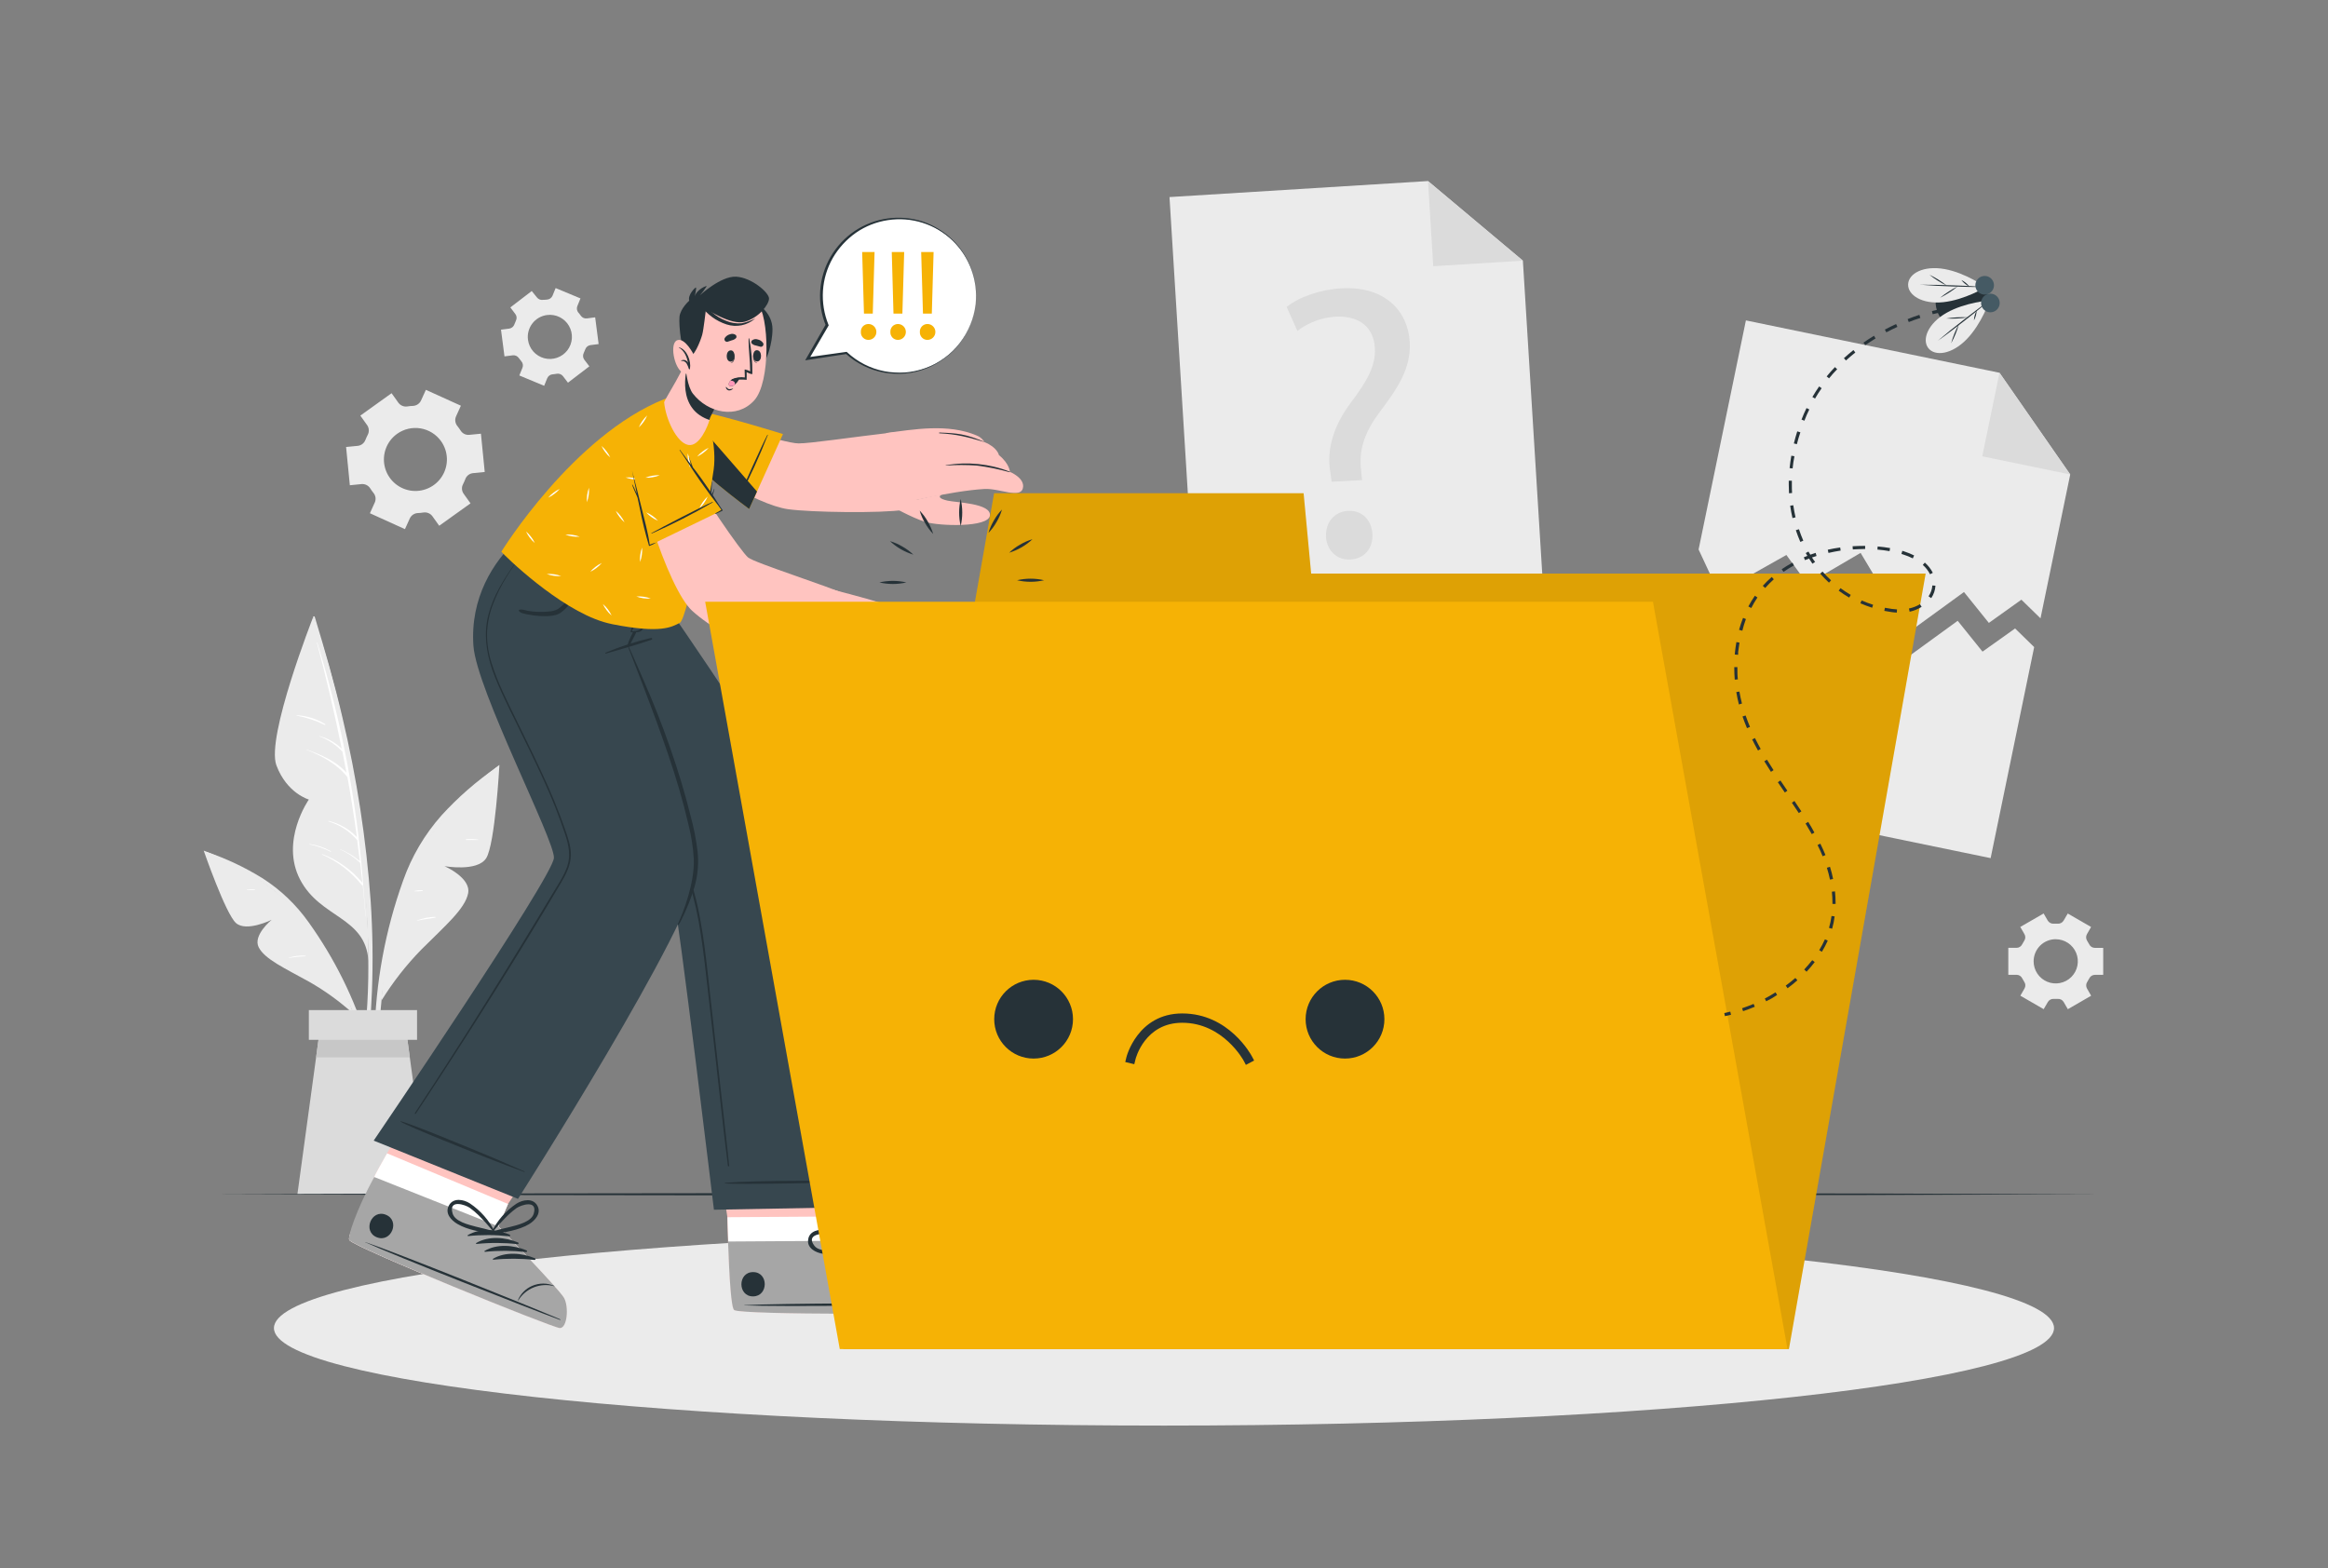 <svg width="144" height="97" viewBox="0 0 144 97" fill="none" xmlns="http://www.w3.org/2000/svg">
<rect x="0" y="0" width="144" height="97" fill="#808080" stroke="none"/>
<path d="M128.055 29.352L126.217 38.251L125.034 37.097L123.022 38.534L121.484 36.623L118.036 39.131L115.089 34.202L111.802 36.128L110.498 34.331L106.324 36.683L105.068 33.993L107.994 19.821L123.681 23.06L128.055 29.352Z" fill="#EBEBEB"/>
<path d="M123.681 23.06L128.055 29.351L122.613 28.228L123.681 23.06Z" fill="#DBDBDB"/>
<path d="M125.825 40.029L123.132 53.085L102.002 48.723L104.677 35.773L105.932 38.461L110.108 36.108L111.41 37.906L114.699 35.982L117.644 40.91L121.094 38.403L122.63 40.311L124.645 38.877L125.825 40.029Z" fill="#EBEBEB"/>
<path d="M95.583 38.499L74.051 39.831L72.34 12.191L88.33 11.2L94.199 16.125L95.583 38.499Z" fill="#EBEBEB"/>
<path d="M88.33 11.2L94.2 16.125L88.655 16.469L88.33 11.2Z" fill="#DBDBDB"/>
<path d="M82.368 29.8L82.284 29.176C82.067 27.884 82.42 26.438 83.543 24.927C84.557 23.583 85.106 22.623 85.044 21.532C84.975 20.303 84.159 19.528 82.641 19.589C81.773 19.634 80.939 19.942 80.25 20.472L79.588 18.988C80.356 18.364 81.7 17.903 82.977 17.836C85.747 17.683 87.095 19.322 87.201 21.152C87.293 22.79 86.444 24.02 85.365 25.459C84.374 26.77 84.05 27.851 84.19 29.074L84.25 29.7L82.368 29.8ZM82.026 33.2C81.976 32.309 82.543 31.649 83.386 31.603C84.228 31.556 84.843 32.148 84.893 33.041C84.939 33.883 84.422 34.563 83.532 34.613C82.681 34.661 82.067 34.043 82.019 33.2H82.026Z" fill="#DBDBDB"/>
<path d="M28.508 25.097L26.343 24.116L26.041 24.779C25.997 24.873 25.927 24.954 25.84 25.012C25.753 25.07 25.652 25.104 25.548 25.109C25.429 25.113 25.31 25.124 25.192 25.143C25.089 25.159 24.984 25.146 24.888 25.106C24.791 25.066 24.707 25.001 24.645 24.917L24.221 24.324L22.288 25.71L22.712 26.303C22.771 26.389 22.806 26.489 22.812 26.593C22.819 26.696 22.798 26.8 22.75 26.892C22.695 26.998 22.646 27.106 22.602 27.217C22.564 27.314 22.5 27.4 22.418 27.464C22.335 27.528 22.236 27.568 22.132 27.58L21.408 27.651L21.64 30.018L22.368 29.945C22.473 29.937 22.577 29.957 22.671 30.004C22.765 30.051 22.844 30.122 22.9 30.21C22.931 30.26 22.963 30.308 22.998 30.356C23.032 30.404 23.067 30.45 23.104 30.496C23.17 30.577 23.212 30.674 23.227 30.778C23.241 30.881 23.226 30.986 23.184 31.082L22.881 31.75L25.049 32.733L25.35 32.067C25.395 31.972 25.465 31.892 25.552 31.834C25.639 31.776 25.741 31.743 25.845 31.739C25.963 31.734 26.08 31.722 26.197 31.704C26.3 31.689 26.405 31.702 26.502 31.742C26.598 31.782 26.682 31.847 26.744 31.931L27.168 32.524L29.104 31.138L28.679 30.544C28.618 30.459 28.583 30.359 28.576 30.255C28.569 30.151 28.591 30.047 28.641 29.955C28.694 29.85 28.742 29.742 28.785 29.632C28.822 29.534 28.885 29.448 28.968 29.384C29.052 29.32 29.151 29.28 29.255 29.27L29.983 29.197L29.749 26.829L29.021 26.9C28.917 26.909 28.813 26.89 28.72 26.843C28.627 26.797 28.548 26.725 28.493 26.637C28.46 26.587 28.428 26.539 28.393 26.491C28.359 26.443 28.324 26.395 28.288 26.351C28.222 26.27 28.18 26.172 28.165 26.068C28.151 25.964 28.166 25.858 28.207 25.762L28.508 25.097ZM27.28 27.288C27.504 27.601 27.631 27.974 27.643 28.36C27.656 28.745 27.554 29.125 27.35 29.452C27.147 29.78 26.851 30.039 26.5 30.198C26.148 30.357 25.758 30.409 25.378 30.346C24.997 30.283 24.644 30.109 24.363 29.845C24.082 29.582 23.885 29.241 23.797 28.865C23.71 28.49 23.736 28.097 23.872 27.736C24.008 27.375 24.247 27.063 24.561 26.839C24.981 26.538 25.503 26.416 26.013 26.5C26.523 26.585 26.979 26.868 27.28 27.288Z" fill="#EBEBEB"/>
<path d="M126.41 56.509L124.966 57.342L125.221 57.784C125.259 57.847 125.278 57.92 125.276 57.994C125.273 58.068 125.25 58.139 125.208 58.2C125.163 58.269 125.121 58.34 125.083 58.415C125.051 58.482 125.001 58.537 124.939 58.576C124.877 58.615 124.805 58.635 124.731 58.634H124.225V60.303H124.735C124.809 60.302 124.881 60.322 124.943 60.361C125.005 60.4 125.055 60.455 125.087 60.522C125.125 60.596 125.167 60.667 125.211 60.737C125.254 60.797 125.277 60.869 125.28 60.943C125.282 61.017 125.263 61.09 125.225 61.153L124.97 61.595L126.413 62.428L126.671 61.985C126.708 61.922 126.762 61.87 126.827 61.837C126.892 61.803 126.964 61.787 127.037 61.793H127.283C127.356 61.788 127.429 61.803 127.494 61.837C127.558 61.871 127.612 61.922 127.65 61.985L127.907 62.43L129.349 61.597L129.094 61.153C129.057 61.09 129.04 61.017 129.042 60.944C129.045 60.87 129.068 60.799 129.109 60.739C129.153 60.669 129.195 60.596 129.234 60.523C129.265 60.457 129.315 60.401 129.378 60.363C129.44 60.324 129.512 60.304 129.585 60.305H130.096V58.636H129.581C129.508 58.637 129.436 58.617 129.374 58.578C129.311 58.539 129.262 58.483 129.23 58.417C129.192 58.344 129.149 58.271 129.105 58.202C129.064 58.141 129.041 58.07 129.038 57.997C129.036 57.924 129.054 57.851 129.09 57.788L129.345 57.344L127.903 56.511L127.646 56.949C127.609 57.011 127.555 57.063 127.49 57.097C127.425 57.13 127.352 57.146 127.279 57.141H127.156H127.034C126.96 57.145 126.887 57.13 126.822 57.096C126.757 57.062 126.703 57.011 126.665 56.949L126.41 56.509ZM127.156 58.102C127.427 58.102 127.692 58.182 127.917 58.332C128.142 58.482 128.317 58.696 128.421 58.945C128.525 59.195 128.552 59.47 128.499 59.736C128.447 60.001 128.316 60.245 128.125 60.436C127.934 60.627 127.69 60.758 127.425 60.81C127.159 60.863 126.884 60.836 126.634 60.732C126.384 60.628 126.171 60.453 126.021 60.228C125.871 60.003 125.791 59.738 125.791 59.468C125.791 59.288 125.826 59.11 125.895 58.944C125.963 58.779 126.064 58.628 126.19 58.501C126.317 58.374 126.468 58.273 126.634 58.205C126.799 58.136 126.977 58.1 127.156 58.1V58.102Z" fill="#EBEBEB"/>
<path d="M32.891 18.003L31.568 19.017L31.873 19.422C31.919 19.479 31.947 19.549 31.954 19.622C31.961 19.695 31.947 19.769 31.914 19.834C31.877 19.909 31.845 19.986 31.818 20.065C31.794 20.134 31.752 20.195 31.695 20.242C31.638 20.288 31.57 20.318 31.497 20.328L30.99 20.393L31.205 22.046L31.712 21.981C31.786 21.971 31.861 21.981 31.929 22.012C31.997 22.043 32.055 22.092 32.096 22.154C32.142 22.221 32.192 22.285 32.246 22.346C32.295 22.4 32.328 22.468 32.34 22.54C32.353 22.613 32.344 22.687 32.315 22.755L32.123 23.227L33.659 23.866L33.851 23.394C33.88 23.326 33.927 23.268 33.987 23.226C34.047 23.183 34.117 23.158 34.191 23.154L34.314 23.141L34.435 23.121C34.506 23.108 34.579 23.114 34.647 23.14C34.715 23.165 34.774 23.209 34.819 23.265L35.132 23.674L36.455 22.661L36.145 22.256C36.101 22.197 36.073 22.127 36.066 22.054C36.059 21.981 36.073 21.907 36.105 21.841C36.142 21.767 36.174 21.69 36.201 21.612C36.225 21.543 36.267 21.482 36.324 21.435C36.381 21.389 36.449 21.359 36.522 21.349L37.029 21.284L36.814 19.631L36.307 19.696C36.233 19.707 36.158 19.696 36.09 19.666C36.022 19.636 35.964 19.587 35.923 19.525C35.875 19.456 35.825 19.391 35.771 19.333C35.726 19.278 35.697 19.211 35.687 19.14C35.677 19.07 35.686 18.998 35.713 18.932L35.905 18.46L34.369 17.82L34.177 18.293C34.148 18.36 34.101 18.418 34.041 18.461C33.981 18.503 33.911 18.528 33.838 18.533L33.715 18.544L33.601 18.548C33.53 18.561 33.457 18.555 33.389 18.53C33.322 18.504 33.262 18.461 33.217 18.404L32.891 18.003ZM33.838 19.487C34.105 19.453 34.377 19.498 34.618 19.618C34.86 19.738 35.06 19.926 35.195 20.16C35.329 20.394 35.392 20.662 35.374 20.931C35.356 21.2 35.259 21.458 35.095 21.672C34.93 21.886 34.706 22.046 34.451 22.133C34.196 22.22 33.921 22.229 33.66 22.16C33.4 22.09 33.165 21.945 32.987 21.743C32.809 21.541 32.695 21.29 32.659 21.023C32.635 20.845 32.646 20.663 32.693 20.489C32.739 20.316 32.819 20.152 32.929 20.01C33.038 19.867 33.175 19.747 33.331 19.657C33.487 19.568 33.659 19.51 33.838 19.487Z" fill="#EBEBEB"/>
<path d="M23.006 61.322C23.078 59.466 23.052 57.607 22.929 55.754C22.654 51.927 22.07 48.128 21.184 44.395C20.696 42.294 20.097 40.229 19.471 38.165C19.452 38.101 19.352 38.118 19.369 38.184C21.303 45.461 22.889 52.968 22.779 60.533C22.748 62.645 22.503 64.728 22.303 66.832C22.303 66.888 22.389 66.911 22.403 66.853C22.8 65.046 22.931 63.161 23.006 61.322Z" fill="#EBEBEB"/>
<path d="M19.369 38.178C19.369 38.178 16.443 45.608 17.098 47.348C17.752 49.087 19.104 49.46 19.104 49.46C19.104 49.46 17.312 52.017 18.564 54.415C19.816 56.813 22.596 56.7 22.788 59.419C22.783 59.432 22.936 48.064 19.369 38.178Z" fill="#EBEBEB"/>
<path d="M22.464 54.738C22.469 54.726 22.469 54.712 22.464 54.7C22.08 49.627 21.128 44.614 19.626 39.753C19.626 39.739 19.598 39.743 19.601 39.753C20.181 41.929 20.693 44.114 21.137 46.308C20.744 45.935 20.263 45.667 19.74 45.528C19.74 45.528 19.724 45.54 19.74 45.544C20.29 45.745 20.785 46.074 21.183 46.504C21.268 46.936 21.352 47.366 21.431 47.798C20.776 47.066 19.87 46.703 18.962 46.358C18.96 46.358 18.958 46.36 18.957 46.362C18.956 46.364 18.955 46.366 18.955 46.368C18.955 46.37 18.956 46.373 18.957 46.374C18.958 46.376 18.96 46.378 18.962 46.379C19.909 46.763 20.849 47.258 21.491 48.074C21.713 49.307 21.909 50.544 22.078 51.785C21.605 51.29 20.999 50.943 20.333 50.785C20.312 50.785 20.3 50.81 20.321 50.816C21.006 51.017 21.617 51.414 22.08 51.956H22.092C22.149 52.392 22.204 52.829 22.257 53.268C21.891 52.958 21.478 52.709 21.034 52.53C21.022 52.53 21.015 52.544 21.034 52.548C21.487 52.744 21.902 53.019 22.261 53.36C22.261 53.36 22.27 53.36 22.276 53.36C22.324 53.776 22.372 54.193 22.414 54.61C21.755 53.813 20.899 53.201 19.932 52.836C19.927 52.836 19.924 52.837 19.921 52.84C19.918 52.843 19.916 52.847 19.916 52.851C19.916 52.855 19.918 52.859 19.921 52.862C19.924 52.865 19.927 52.866 19.932 52.866C20.887 53.288 21.726 53.934 22.378 54.75C22.385 54.759 22.395 54.766 22.405 54.769C22.416 54.772 22.428 54.772 22.439 54.769C22.503 55.408 22.56 56.048 22.606 56.689C22.606 56.699 22.622 56.699 22.622 56.689C22.572 56.045 22.519 55.395 22.464 54.738Z" fill="white"/>
<path d="M20.112 44.796C19.582 44.466 18.977 44.277 18.353 44.247C18.35 44.247 18.347 44.248 18.345 44.25C18.343 44.253 18.342 44.255 18.342 44.259C18.342 44.262 18.343 44.265 18.345 44.267C18.347 44.269 18.35 44.27 18.353 44.27C18.956 44.384 19.541 44.578 20.093 44.846C20.116 44.852 20.133 44.812 20.112 44.796Z" fill="white"/>
<path d="M20.468 52.662C20.061 52.428 19.612 52.275 19.147 52.211C19.132 52.211 19.13 52.232 19.147 52.236C19.601 52.327 20.041 52.481 20.453 52.693C20.47 52.703 20.485 52.672 20.468 52.662Z" fill="white"/>
<path d="M30.701 47.477C29.463 48.333 28.326 49.326 27.312 50.438C26.267 51.615 25.46 52.984 24.937 54.47C23.825 57.564 23.227 60.82 23.167 64.108C23.13 65.929 23.304 67.748 23.687 69.528C23.691 69.541 23.698 69.552 23.71 69.56C23.721 69.567 23.734 69.57 23.747 69.567C23.761 69.565 23.772 69.557 23.78 69.546C23.788 69.535 23.791 69.522 23.789 69.509C23.312 66.367 23.331 63.17 23.843 60.034C24.346 56.962 25.135 53.617 27.09 51.119C28.153 49.758 29.48 48.688 30.791 47.583C30.86 47.521 30.772 47.427 30.701 47.477Z" fill="#EBEBEB"/>
<path d="M23.598 61.892C24.302 60.752 25.13 59.694 26.067 58.736C27.532 57.271 28.764 56.23 28.956 55.262C29.148 54.295 27.489 53.58 27.489 53.58C27.489 53.58 29.515 53.945 30.07 53.095C30.625 52.244 30.892 47.317 30.892 47.317C30.892 47.317 27.205 49.95 25.487 53.64C23.768 57.33 23.598 61.892 23.598 61.892Z" fill="#EBEBEB"/>
<path d="M29.569 51.938C29.326 51.902 29.08 51.894 28.835 51.914C28.806 51.914 28.808 51.964 28.835 51.965C29.077 51.965 29.321 51.954 29.563 51.965C29.566 51.965 29.568 51.963 29.57 51.961C29.572 51.959 29.574 51.957 29.574 51.954C29.575 51.951 29.575 51.948 29.574 51.945C29.573 51.943 29.571 51.94 29.569 51.938Z" fill="white"/>
<path d="M26.922 56.718C26.532 56.726 26.148 56.802 25.785 56.944C25.785 56.944 25.785 56.964 25.785 56.962C26.169 56.871 26.54 56.835 26.92 56.77C26.925 56.767 26.929 56.764 26.932 56.759C26.935 56.755 26.937 56.75 26.937 56.744C26.937 56.739 26.936 56.733 26.933 56.729C26.931 56.724 26.927 56.72 26.922 56.718Z" fill="white"/>
<path d="M26.127 55.066C25.965 55.065 25.804 55.079 25.645 55.109C25.642 55.11 25.639 55.112 25.637 55.114C25.636 55.117 25.635 55.12 25.635 55.123C25.635 55.126 25.636 55.129 25.637 55.132C25.639 55.135 25.642 55.136 25.645 55.138C25.806 55.147 25.967 55.14 26.127 55.116C26.133 55.116 26.14 55.114 26.144 55.109C26.149 55.104 26.152 55.098 26.152 55.091C26.152 55.085 26.149 55.078 26.144 55.074C26.14 55.069 26.133 55.066 26.127 55.066Z" fill="white"/>
<path d="M12.791 52.703C13.991 53.109 15.14 53.651 16.218 54.317C17.336 55.028 18.305 55.949 19.073 57.029C20.687 59.276 21.924 61.772 22.732 64.418C23.183 65.884 23.462 67.397 23.562 68.927C23.56 68.937 23.554 68.945 23.546 68.952C23.539 68.958 23.529 68.962 23.519 68.962C23.509 68.962 23.499 68.958 23.491 68.952C23.483 68.945 23.477 68.937 23.475 68.927C23.137 66.274 22.384 63.691 21.244 61.272C20.125 58.901 18.714 56.378 16.556 54.807C15.381 53.953 14.06 53.392 12.743 52.801C12.674 52.778 12.722 52.68 12.791 52.703Z" fill="#EBEBEB"/>
<path d="M21.871 62.727C21.037 61.968 20.122 61.303 19.143 60.744C17.619 59.897 16.38 59.34 16.002 58.601C15.624 57.862 16.801 56.902 16.801 56.902C16.801 56.902 15.245 57.67 14.6 57.103C13.955 56.537 12.6 52.62 12.6 52.62C12.6 52.62 16.192 53.897 18.433 56.487C20.673 59.077 21.871 62.727 21.871 62.727Z" fill="#EBEBEB"/>
<path d="M18.89 59.122C18.537 59.097 18.182 59.141 17.846 59.251C17.846 59.251 17.846 59.268 17.846 59.266C18.189 59.207 18.536 59.171 18.884 59.158C18.909 59.158 18.915 59.124 18.89 59.122Z" fill="white"/>
<path d="M15.757 55.013C15.595 54.999 15.433 55.009 15.275 55.04C15.257 55.04 15.263 55.07 15.275 55.068C15.434 55.051 15.589 55.057 15.747 55.053C15.752 55.053 15.757 55.052 15.761 55.049C15.764 55.046 15.767 55.042 15.768 55.037C15.769 55.032 15.769 55.027 15.767 55.023C15.765 55.018 15.761 55.015 15.757 55.013Z" fill="white"/>
<path d="M26.505 73.879H18.396L19.552 65.41L19.848 63.238H25.053L25.349 65.41L26.505 73.879Z" fill="#DBDBDB"/>
<path d="M25.349 65.41H19.553L19.848 63.238H25.053L25.349 65.41Z" fill="#C7C7C7"/>
<path d="M25.797 62.485H19.104V64.325H25.797V62.485Z" fill="#DBDBDB"/>
<path d="M13.24 73.878L27.834 73.832L42.428 73.815L71.616 73.782L100.804 73.815L115.398 73.832L129.992 73.878L115.398 73.926L100.804 73.942L71.616 73.974L42.428 73.942L27.834 73.924L13.24 73.878Z" fill="#263238"/>
<path d="M71.999 88.188C102.405 88.188 127.053 85.487 127.053 82.156C127.053 78.824 102.405 76.123 71.999 76.123C41.594 76.123 16.945 78.824 16.945 82.156C16.945 85.487 41.594 88.188 71.999 88.188Z" fill="#EBEBEB"/>
<path d="M59.185 81.157C58.737 81.308 45.91 81.349 45.418 81.046C45.226 80.93 45.117 79.062 45.034 76.8C45.017 76.313 45.004 75.808 44.992 75.297L43.969 68.454L52.545 68.398L53.354 75.243L53.321 76.749C53.321 76.749 58.24 78.928 58.743 79.323C59.246 79.719 59.632 81.005 59.185 81.157Z" fill="#FFC4C0"/>
<path d="M59.185 81.158C58.738 81.309 45.91 81.35 45.419 81.046C45.192 80.904 45.069 78.176 45 75.298L53.344 75.244L53.312 76.749C53.312 76.749 58.231 78.929 58.734 79.324C59.237 79.72 59.632 81.006 59.185 81.158Z" fill="white"/>
<path d="M59.184 81.157C58.736 81.309 45.909 81.349 45.417 81.046C45.225 80.931 45.116 79.063 45.033 76.801L53.303 76.749C53.303 76.749 58.222 78.928 58.725 79.324C59.228 79.719 59.631 81.006 59.184 81.157Z" fill="#A6A6A6"/>
<path d="M58.998 80.645C56.848 80.599 48.17 80.62 46.04 80.739C46.023 80.739 46.023 80.75 46.04 80.752C48.172 80.842 56.85 80.752 58.998 80.679C59.044 80.677 59.044 80.645 58.998 80.645Z" fill="#263238"/>
<path d="M57.905 78.865C57.666 78.859 57.428 78.904 57.207 78.995C56.986 79.086 56.786 79.222 56.621 79.395C56.319 79.702 56.148 80.115 56.145 80.547C56.145 80.56 56.168 80.56 56.169 80.547C56.241 80.122 56.448 79.731 56.759 79.434C57.071 79.136 57.47 78.947 57.898 78.895C57.902 78.896 57.906 78.896 57.91 78.894C57.913 78.891 57.916 78.888 57.917 78.884C57.918 78.88 57.917 78.876 57.915 78.872C57.913 78.868 57.909 78.866 57.905 78.865Z" fill="#263238"/>
<path d="M54.144 76.96C53.283 76.951 52.287 77.258 51.753 77.964C51.734 77.991 51.772 78.02 51.797 78.007C52.549 77.61 53.341 77.294 54.159 77.066C54.172 77.062 54.183 77.054 54.19 77.043C54.197 77.032 54.2 77.019 54.198 77.006C54.196 76.993 54.19 76.981 54.179 76.973C54.169 76.964 54.157 76.96 54.144 76.96Z" fill="#263238"/>
<path d="M54.812 77.216C53.95 77.216 52.954 77.515 52.422 78.22C52.401 78.249 52.439 78.278 52.466 78.264C53.217 77.866 54.008 77.55 54.826 77.321C54.838 77.318 54.849 77.31 54.856 77.299C54.864 77.289 54.867 77.276 54.865 77.263C54.863 77.25 54.857 77.238 54.848 77.23C54.838 77.221 54.825 77.216 54.812 77.216Z" fill="#263238"/>
<path d="M55.476 77.473C54.615 77.473 53.619 77.77 53.085 78.477C53.066 78.504 53.105 78.532 53.129 78.519C53.881 78.122 54.673 77.807 55.491 77.578C55.504 77.575 55.515 77.567 55.522 77.556C55.529 77.545 55.532 77.532 55.53 77.519C55.528 77.506 55.522 77.494 55.512 77.485C55.502 77.477 55.489 77.472 55.476 77.473Z" fill="#263238"/>
<path d="M56.142 77.73C55.28 77.72 54.284 78.027 53.752 78.734C53.731 78.761 53.771 78.79 53.796 78.776C54.547 78.379 55.339 78.064 56.158 77.835C56.17 77.832 56.181 77.824 56.189 77.813C56.196 77.802 56.199 77.789 56.197 77.776C56.195 77.763 56.188 77.751 56.178 77.742C56.168 77.734 56.156 77.729 56.142 77.73Z" fill="#263238"/>
<path d="M46.581 78.694C45.621 78.694 45.621 80.201 46.581 80.196C47.541 80.19 47.549 78.689 46.581 78.694Z" fill="#263238"/>
<path d="M55.067 74.66C54.631 74.299 54.082 74.66 53.815 75.031C53.371 75.686 53.106 76.445 53.047 77.235C53.047 77.252 53.06 77.26 53.074 77.26C53.077 77.276 53.084 77.291 53.095 77.304C53.105 77.317 53.119 77.327 53.134 77.334C53.149 77.34 53.166 77.343 53.182 77.342C53.199 77.341 53.215 77.336 53.229 77.327C53.84 76.903 54.546 76.522 55.009 75.921C55.272 75.572 55.487 74.996 55.067 74.66ZM54.018 76.492C53.723 76.709 53.417 76.91 53.129 77.139C53.283 76.709 53.416 76.275 53.611 75.86C53.702 75.661 53.806 75.469 53.922 75.284C54.114 74.998 54.952 74.276 55.04 75.211C55.09 75.724 54.37 76.234 54.018 76.492Z" fill="#263238"/>
<path d="M50.904 77.561C51.653 77.672 52.427 77.457 53.162 77.34C53.178 77.336 53.193 77.328 53.205 77.317C53.218 77.306 53.227 77.293 53.233 77.278C53.24 77.262 53.242 77.246 53.241 77.229C53.239 77.213 53.234 77.197 53.225 77.183C53.228 77.181 53.23 77.178 53.232 77.175C53.234 77.172 53.234 77.168 53.234 77.165C53.234 77.161 53.234 77.158 53.232 77.154C53.23 77.151 53.228 77.148 53.225 77.146C52.635 76.619 51.916 76.257 51.14 76.096C50.687 76.01 50.046 76.135 49.988 76.697C49.919 77.227 50.467 77.492 50.904 77.561ZM50.382 77.073C49.806 76.336 50.906 76.273 51.236 76.35C51.451 76.403 51.661 76.471 51.866 76.553C52.286 76.727 52.697 76.923 53.097 77.139C52.732 77.175 52.373 77.24 52.01 77.29C51.576 77.348 50.705 77.478 50.382 77.073Z" fill="#263238"/>
<path d="M31.357 36.826C31.357 36.826 41.316 53.768 41.583 54.959C41.992 56.786 44.16 74.836 44.16 74.836L54.528 74.644C54.528 74.644 52.742 58.73 51.051 53.486C49.834 49.709 41.044 37.183 41.044 37.183L31.357 36.826Z" fill="#37474F"/>
<path d="M53.585 73.062C52.097 73.051 46.822 72.991 44.841 73.175C44.825 73.175 44.828 73.202 44.841 73.204C45.523 73.302 52.095 73.151 53.583 73.103C53.586 73.104 53.589 73.104 53.592 73.104C53.596 73.103 53.599 73.102 53.602 73.1C53.604 73.098 53.607 73.096 53.608 73.093C53.61 73.09 53.611 73.087 53.611 73.084C53.611 73.08 53.611 73.077 53.609 73.074C53.608 73.071 53.606 73.068 53.603 73.066C53.601 73.064 53.598 73.063 53.594 73.062C53.591 73.061 53.588 73.061 53.585 73.062Z" fill="#263238"/>
<path d="M33.057 38.382C33.71 39.405 34.401 40.407 35.066 41.423C35.73 42.439 36.398 43.454 37.056 44.468C38.37 46.516 39.65 48.577 40.897 50.652C41.505 51.614 42.026 52.629 42.452 53.684C42.841 54.739 43.133 55.828 43.325 56.937C43.529 58.048 43.663 59.171 43.788 60.295C43.916 61.489 44.05 62.684 44.189 63.879C44.462 66.325 44.735 68.771 45.009 71.217C45.042 71.517 45.075 71.817 45.105 72.118C45.105 72.162 45.03 72.17 45.025 72.118C44.719 69.689 44.466 67.251 44.189 64.822C44.051 63.61 43.913 62.398 43.776 61.187C43.648 60.06 43.525 58.931 43.35 57.812C43.19 56.707 42.946 55.616 42.621 54.548C42.262 53.442 41.782 52.38 41.188 51.38C39.988 49.308 38.717 47.273 37.446 45.236C36.175 43.199 34.87 41.145 33.529 39.132C33.364 38.885 33.197 38.637 33.025 38.393C33.011 38.38 33.046 38.362 33.057 38.382Z" fill="#263238"/>
<path d="M34.621 82.156C34.149 82.127 21.949 77.185 21.611 76.716C21.596 76.689 21.59 76.657 21.592 76.626C21.592 76.206 22.439 74.739 23.146 72.811C23.19 72.688 23.505 72.116 23.941 71.346C25.152 69.236 27.264 65.602 27.264 65.602L35.238 68.77L31.421 74.482L30.828 75.864C30.828 75.864 34.57 79.733 34.885 80.28C35.199 80.827 35.092 82.183 34.621 82.156Z" fill="#FFC4C0"/>
<path d="M34.621 82.155C34.149 82.126 21.949 77.184 21.611 76.716C21.596 76.688 21.59 76.657 21.592 76.626C21.592 76.205 22.439 74.738 23.146 72.811C23.19 72.688 23.505 72.116 23.941 71.346L31.428 74.481L30.835 75.864C30.835 75.864 34.577 79.732 34.892 80.279C35.207 80.827 35.092 82.182 34.621 82.155Z" fill="white"/>
<path d="M34.621 82.155C34.148 82.126 21.949 77.184 21.611 76.716C21.48 76.537 22.026 74.873 23.147 72.811L30.827 75.865C30.827 75.865 34.569 79.73 34.886 80.281C35.203 80.832 35.091 82.182 34.621 82.155Z" fill="#A6A6A6"/>
<path d="M34.641 81.61C32.665 80.761 24.612 77.524 22.595 76.837C22.577 76.837 22.573 76.837 22.595 76.848C24.536 77.732 32.613 80.903 34.633 81.648C34.671 81.658 34.683 81.627 34.641 81.61Z" fill="#263238"/>
<path d="M34.295 79.55C34.076 79.454 33.839 79.404 33.6 79.404C33.361 79.404 33.124 79.454 32.905 79.55C32.511 79.723 32.199 80.04 32.033 80.437C32.033 80.449 32.05 80.458 32.056 80.447C32.283 80.079 32.622 79.794 33.024 79.635C33.426 79.476 33.868 79.452 34.285 79.566C34.289 79.565 34.291 79.563 34.293 79.56C34.295 79.557 34.296 79.553 34.295 79.55Z" fill="#263238"/>
<path d="M31.524 76.375C30.731 76.043 29.69 75.954 28.932 76.409C28.903 76.427 28.932 76.467 28.957 76.465C29.802 76.379 30.654 76.384 31.499 76.479C31.512 76.48 31.525 76.477 31.536 76.469C31.546 76.462 31.554 76.451 31.557 76.438C31.56 76.425 31.558 76.412 31.552 76.4C31.546 76.388 31.536 76.38 31.524 76.375Z" fill="#263238"/>
<path d="M32.045 76.862C31.253 76.53 30.212 76.442 29.453 76.897C29.425 76.914 29.453 76.954 29.478 76.953C30.324 76.866 31.176 76.87 32.02 76.966C32.033 76.967 32.047 76.964 32.057 76.956C32.068 76.949 32.075 76.938 32.079 76.925C32.082 76.912 32.08 76.899 32.074 76.887C32.068 76.876 32.058 76.867 32.045 76.862Z" fill="#263238"/>
<path d="M32.568 77.35C31.773 77.017 30.732 76.929 29.976 77.384C29.945 77.401 29.976 77.442 29.999 77.44C30.844 77.353 31.697 77.358 32.541 77.453C32.554 77.456 32.568 77.453 32.579 77.445C32.59 77.438 32.599 77.427 32.602 77.414C32.605 77.401 32.604 77.387 32.597 77.375C32.591 77.363 32.581 77.354 32.568 77.35Z" fill="#263238"/>
<path d="M33.087 77.837C32.292 77.505 31.254 77.417 30.495 77.87C30.465 77.889 30.495 77.929 30.518 77.927C31.364 77.841 32.216 77.845 33.06 77.941C33.074 77.943 33.087 77.94 33.099 77.933C33.11 77.926 33.118 77.914 33.121 77.901C33.125 77.888 33.123 77.874 33.117 77.863C33.111 77.851 33.1 77.842 33.087 77.837Z" fill="#263238"/>
<path d="M23.863 75.144C22.966 74.787 22.409 76.183 23.31 76.54C24.21 76.897 24.769 75.501 23.863 75.144Z" fill="#263238"/>
<path d="M33.242 74.589C32.972 74.091 32.332 74.214 31.943 74.462C31.286 74.902 30.756 75.506 30.407 76.215C30.405 76.218 30.404 76.222 30.404 76.225C30.404 76.228 30.405 76.232 30.407 76.235C30.408 76.238 30.41 76.241 30.413 76.243C30.416 76.245 30.419 76.247 30.422 76.248C30.422 76.311 30.464 76.386 30.539 76.371C31.267 76.204 32.064 76.117 32.716 75.733C33.091 75.51 33.498 75.059 33.242 74.589ZM31.582 75.892C31.227 75.983 30.869 76.056 30.518 76.159C30.809 75.809 31.117 75.474 31.442 75.155C31.601 75.003 31.771 74.862 31.95 74.733C32.229 74.541 33.281 74.186 33.012 75.086C32.864 75.583 32.006 75.785 31.582 75.892Z" fill="#263238"/>
<path d="M28.295 75.716C28.948 76.1 29.745 76.19 30.471 76.359C30.546 76.376 30.596 76.301 30.59 76.236C30.593 76.236 30.597 76.234 30.6 76.232C30.603 76.23 30.605 76.227 30.607 76.224C30.608 76.221 30.609 76.217 30.608 76.213C30.608 76.21 30.607 76.206 30.605 76.203C30.256 75.493 29.726 74.887 29.069 74.446C28.685 74.197 28.042 74.072 27.769 74.567C27.497 75.063 27.913 75.491 28.295 75.716ZM27.996 75.067C27.729 74.166 28.779 74.523 29.058 74.717C29.236 74.846 29.406 74.988 29.564 75.141C29.889 75.461 30.196 75.797 30.486 76.147C30.135 76.044 29.778 75.969 29.422 75.879C28.992 75.763 28.142 75.572 27.996 75.067Z" fill="#263238"/>
<path d="M32.041 74.163L23.115 70.559C23.115 70.559 34.182 54.287 34.263 53.075C34.336 52.004 29.474 42.669 29.284 39.948C29.077 37.011 30.49 34.739 32.045 33.328L41.252 37.243C41.252 37.243 40.28 38.796 38.756 39.662C38.756 39.662 43.477 50.453 43.208 53.77C42.939 57.088 32.041 74.163 32.041 74.163Z" fill="#37474F"/>
<path d="M32.437 72.465C31.147 71.91 31.525 72.05 30.227 71.505C29.593 71.24 25.427 69.506 24.786 69.362C24.772 69.362 24.763 69.382 24.776 69.389C25.331 69.729 29.532 71.39 30.171 71.643C31.479 72.158 31.108 71.996 32.421 72.496C32.423 72.498 32.426 72.5 32.429 72.502C32.432 72.503 32.435 72.504 32.438 72.503C32.442 72.503 32.445 72.502 32.448 72.5C32.45 72.498 32.453 72.496 32.454 72.493C32.455 72.49 32.456 72.487 32.456 72.483C32.456 72.48 32.455 72.477 32.453 72.474C32.451 72.471 32.449 72.469 32.446 72.468C32.443 72.466 32.44 72.465 32.437 72.465Z" fill="#263238"/>
<path d="M40.264 39.465C39.306 39.688 38.368 39.992 37.461 40.375C37.458 40.376 37.454 40.378 37.451 40.38C37.448 40.383 37.446 40.386 37.444 40.389C37.443 40.393 37.442 40.397 37.441 40.401C37.441 40.404 37.442 40.408 37.443 40.412C37.444 40.416 37.446 40.419 37.449 40.422C37.451 40.425 37.455 40.427 37.458 40.429C37.461 40.431 37.465 40.432 37.469 40.432C37.473 40.432 37.477 40.431 37.48 40.43C38.421 40.156 39.377 39.898 40.303 39.574C40.374 39.549 40.337 39.449 40.264 39.465Z" fill="#263238"/>
<path d="M39.168 39.092C39.078 39.251 38.999 39.416 38.931 39.585C38.865 39.714 38.824 39.854 38.81 39.998C38.81 40.027 38.849 40.033 38.866 40.015C38.963 39.9 39.04 39.771 39.097 39.631C39.175 39.48 39.256 39.33 39.331 39.174C39.383 39.061 39.227 38.988 39.168 39.092Z" fill="#263238"/>
<path d="M39.284 38.22C39.341 38.078 39.397 37.938 39.456 37.796C39.516 37.654 39.591 37.508 39.648 37.358C39.648 37.335 39.694 37.358 39.685 37.376C39.627 37.518 39.591 37.667 39.547 37.813C39.502 37.959 39.453 38.105 39.405 38.251C39.314 38.522 39.213 38.791 39.088 39.054C39.239 39.061 39.39 39.035 39.529 38.977C39.672 38.886 39.782 38.751 39.842 38.593C39.923 38.435 39.998 38.274 40.08 38.117C40.182 37.947 40.268 37.767 40.336 37.581C40.336 37.558 40.382 37.581 40.372 37.598C40.247 37.992 40.083 38.372 39.883 38.733C39.796 38.873 39.729 39.021 39.572 39.075C39.401 39.123 39.223 39.135 39.047 39.111C39.024 39.111 38.998 39.111 39.005 39.077C39.084 38.787 39.177 38.501 39.284 38.22Z" fill="#263238"/>
<path d="M38.892 40.014C39.22 40.707 39.508 41.398 39.813 42.09C40.119 42.781 40.389 43.449 40.664 44.136C41.213 45.523 41.705 46.936 42.137 48.36C42.35 49.067 42.547 49.779 42.724 50.497C42.919 51.213 43.061 51.942 43.15 52.678C43.227 53.413 43.162 54.157 42.958 54.867C42.747 55.569 42.475 56.252 42.146 56.908C41.945 57.323 41.877 57.267 41.973 57.058C42.248 56.463 42.968 54.66 42.916 53.145C42.874 52.42 42.762 51.7 42.582 50.996C42.414 50.271 42.226 49.551 42.016 48.836C41.607 47.427 41.121 46.047 40.622 44.668C40.341 43.9 40.046 43.132 39.758 42.364C39.47 41.596 39.182 40.889 38.859 40.041C38.85 40.006 38.882 39.993 38.892 40.014Z" fill="#263238"/>
<path d="M32.117 37.723C32.276 37.663 32.501 37.761 32.662 37.788C32.871 37.824 33.082 37.845 33.294 37.852C33.503 37.859 33.713 37.852 33.921 37.83C34.131 37.825 34.337 37.77 34.522 37.671C34.826 37.45 35.086 37.174 35.29 36.859C35.533 36.536 35.734 36.184 35.887 35.81C35.887 35.788 35.928 35.81 35.92 35.826C35.853 36.039 35.803 36.254 35.728 36.463C35.645 36.66 35.546 36.849 35.432 37.03C35.248 37.393 34.974 37.703 34.638 37.932C34.267 38.143 33.791 38.124 33.378 38.107C33.139 38.093 32.901 38.061 32.666 38.013C32.497 37.976 32.212 37.949 32.105 37.802C32.1 37.796 32.096 37.789 32.094 37.782C32.092 37.775 32.091 37.767 32.092 37.76C32.093 37.752 32.096 37.745 32.1 37.739C32.105 37.732 32.11 37.727 32.117 37.723Z" fill="#263238"/>
<path d="M25.662 68.852C27.129 66.63 28.569 64.39 29.982 62.132C31.395 59.874 32.789 57.599 34.164 55.306C34.492 54.759 34.87 54.214 35.082 53.607C35.312 52.949 35.181 52.309 34.974 51.664C34.583 50.487 34.125 49.333 33.603 48.208C33.089 47.073 32.534 45.958 31.988 44.838C31.443 43.719 30.873 42.613 30.453 41.446C30.069 40.33 29.913 39.174 30.212 38.019C30.512 36.863 31.157 35.841 31.831 34.879C32.008 34.626 32.19 34.374 32.369 34.111C32.382 34.092 32.411 34.111 32.398 34.134C31.654 35.137 30.931 36.198 30.495 37.375C30.272 37.956 30.147 38.569 30.126 39.19C30.122 39.82 30.22 40.447 30.416 41.046C30.777 42.214 31.347 43.318 31.879 44.416C32.411 45.514 32.979 46.651 33.503 47.782C34.044 48.92 34.525 50.086 34.943 51.274C35.122 51.802 35.327 52.355 35.312 52.922C35.299 53.542 35.003 54.1 34.696 54.623C33.352 56.898 31.975 59.146 30.573 61.381C29.172 63.616 27.73 65.851 26.271 68.063L25.718 68.898C25.689 68.933 25.639 68.892 25.662 68.852Z" fill="#263238"/>
<path d="M41.762 26.894C42.593 28.718 46.792 31.231 48.758 31.502C50.171 31.694 54.468 31.763 55.941 31.538C57.669 31.273 56.348 26.617 55.328 26.738C52.525 27.065 50.144 27.43 49.396 27.43C48.482 27.43 43.538 25.844 42.943 25.619C41.483 25.076 41.291 25.859 41.762 26.894Z" fill="#FFC4C0"/>
<path d="M41.789 27.38C42.842 28.937 46.338 31.483 46.338 31.483L46.824 30.408L48.431 26.852C48.431 26.852 45.219 25.844 43.105 25.383C42.856 25.327 42.603 25.291 42.348 25.276C40.998 25.203 40.881 26.036 41.789 27.38Z" fill="#F6B205"/>
<path d="M41.789 27.38C42.842 28.937 46.338 31.483 46.338 31.483L46.824 30.408C45.52 28.893 43.506 26.598 42.348 25.279C40.998 25.203 40.881 26.036 41.789 27.38Z" fill="#263238"/>
<path d="M45.708 30.761C45.974 30.106 47.161 27.47 47.457 26.921C47.476 26.883 47.507 26.886 47.489 26.921C46.975 28.232 46.389 29.514 45.734 30.761C45.727 30.784 45.696 30.776 45.708 30.761Z" fill="#263238"/>
<path d="M54.815 26.787C56.519 26.564 58.63 26.182 60.417 26.941C60.618 27.019 60.786 27.163 60.895 27.35C61.702 27.676 61.79 28.154 61.79 28.154C62.448 28.688 62.471 29.191 62.471 29.191C62.471 29.191 63.416 29.575 63.272 30.193C63.115 30.877 61.821 30.193 60.88 30.249C58.72 30.383 55.696 31.176 55.072 31.276L54.815 26.787Z" fill="#FFC4C0"/>
<path d="M58.517 28.799C59.149 28.755 59.783 28.755 60.414 28.799C61.102 28.885 61.782 29.023 62.449 29.211C62.454 29.213 62.458 29.213 62.463 29.211C62.467 29.209 62.47 29.205 62.471 29.201C62.473 29.197 62.473 29.192 62.471 29.188C62.469 29.183 62.465 29.18 62.461 29.179C61.208 28.687 59.843 28.549 58.517 28.779C58.486 28.776 58.486 28.801 58.517 28.799Z" fill="#263238"/>
<path d="M58.116 26.804C59.17 26.858 59.828 27.027 60.888 27.345V27.334C59.721 26.846 59.243 26.8 58.11 26.758C58.074 26.773 58.075 26.804 58.116 26.804Z" fill="#263238"/>
<path d="M58.288 30.575C58.014 30.704 58.081 30.848 58.605 30.969C59.129 31.09 61.308 31.126 61.232 31.887C61.155 32.647 58.081 32.551 57.223 32.282C56.364 32.013 55.072 31.276 55.072 31.276C55.681 31.174 57.109 30.788 58.288 30.575Z" fill="#FFC4C0"/>
<path d="M44.046 29.801C44.032 30.13 44.002 30.464 43.956 30.796C43.956 30.782 43.956 30.771 43.969 30.759C44.032 30.586 44.096 30.41 44.172 30.243C44.172 30.243 44.192 30.243 44.19 30.243C44.153 30.426 44.097 30.605 44.025 30.776C43.99 30.859 43.957 30.94 43.921 31.02C43.898 31.168 43.871 31.314 43.842 31.46C43.785 31.735 43.525 32.902 43.458 33.1C43.447 33.14 43.397 33.13 43.401 33.084C43.414 32.869 43.631 31.654 43.675 31.378C43.761 30.844 43.876 30.315 44.019 29.794C44.028 29.784 44.048 29.792 44.046 29.801Z" fill="#263238"/>
<path d="M42.048 38.531C41.535 38.794 40.875 39.203 37.899 38.618C37.707 38.579 37.526 38.533 37.338 38.478C34.548 37.641 31.194 34.359 31.012 34.127C31.012 34.127 35.445 26.94 41.115 24.68C41.816 24.402 42.975 24.94 43.611 25.61C43.839 25.85 44.337 27.614 44.146 29.043C43.956 30.471 42.559 38.268 42.048 38.531Z" fill="#F6B205"/>
<path d="M41.649 28.977C41.67 29.281 41.628 29.586 41.524 29.872C41.5 29.569 41.542 29.263 41.649 28.977Z" fill="white"/>
<path d="M39.716 33.871C39.728 34.022 39.723 34.174 39.701 34.324C39.682 34.475 39.645 34.624 39.591 34.766C39.578 34.614 39.583 34.461 39.606 34.311C39.626 34.16 39.663 34.013 39.716 33.871Z" fill="white"/>
<path d="M36.43 30.172C36.452 30.476 36.409 30.782 36.305 31.069C36.281 30.764 36.324 30.458 36.43 30.172Z" fill="white"/>
<path d="M42.913 33.622C42.925 33.774 42.92 33.926 42.898 34.077C42.879 34.228 42.843 34.377 42.788 34.519C42.775 34.367 42.78 34.214 42.804 34.064C42.823 33.913 42.86 33.765 42.913 33.622Z" fill="white"/>
<path d="M38.695 29.538C38.846 29.526 38.998 29.53 39.148 29.552C39.3 29.571 39.448 29.608 39.59 29.663C39.286 29.685 38.981 29.642 38.695 29.538Z" fill="white"/>
<path d="M34.967 33.073C35.27 33.051 35.575 33.094 35.861 33.198C35.558 33.222 35.252 33.179 34.967 33.073Z" fill="white"/>
<path d="M39.359 36.899C39.663 36.877 39.968 36.92 40.254 37.024C39.95 37.048 39.645 37.005 39.359 36.899Z" fill="white"/>
<path d="M33.816 35.509C34.12 35.488 34.425 35.53 34.711 35.634C34.407 35.658 34.102 35.615 33.816 35.509Z" fill="white"/>
<path d="M41.619 25.537C41.923 25.515 42.228 25.558 42.514 25.661C42.21 25.683 41.905 25.64 41.619 25.537Z" fill="white"/>
<path d="M40.535 26.762C40.438 26.878 40.327 26.983 40.204 27.073C40.085 27.165 39.957 27.243 39.82 27.307C39.917 27.191 40.026 27.087 40.147 26.996C40.267 26.904 40.397 26.825 40.535 26.762Z" fill="white"/>
<path d="M34.622 30.243C34.524 30.359 34.413 30.463 34.29 30.552C34.172 30.646 34.044 30.725 33.906 30.787C34.005 30.671 34.116 30.568 34.238 30.477C34.356 30.384 34.485 30.305 34.622 30.243Z" fill="white"/>
<path d="M42.005 31.814C41.907 31.93 41.795 32.034 41.673 32.124C41.555 32.218 41.426 32.297 41.289 32.359C41.387 32.242 41.499 32.138 41.621 32.048C41.74 31.955 41.869 31.877 42.005 31.814Z" fill="white"/>
<path d="M37.226 34.824C37.128 34.941 37.016 35.045 36.894 35.135C36.776 35.228 36.647 35.307 36.51 35.37C36.608 35.253 36.719 35.149 36.842 35.059C36.961 34.966 37.09 34.888 37.226 34.824Z" fill="white"/>
<path d="M43.837 27.7C43.739 27.817 43.628 27.921 43.505 28.011C43.386 28.103 43.257 28.182 43.121 28.245C43.219 28.129 43.331 28.025 43.453 27.934C43.572 27.841 43.7 27.763 43.837 27.7Z" fill="white"/>
<path d="M43.737 31.189C43.62 31.091 43.516 30.979 43.426 30.857C43.332 30.739 43.254 30.61 43.191 30.473C43.308 30.57 43.413 30.681 43.502 30.803C43.594 30.923 43.673 31.052 43.737 31.189Z" fill="white"/>
<path d="M33.082 33.593C32.966 33.495 32.862 33.383 32.771 33.261C32.679 33.142 32.6 33.013 32.537 32.877C32.653 32.975 32.758 33.087 32.848 33.209C32.941 33.327 33.02 33.456 33.082 33.593Z" fill="white"/>
<path d="M42.442 36.452C42.325 36.355 42.221 36.244 42.131 36.121C42.039 36.002 41.96 35.874 41.897 35.737C42.013 35.836 42.117 35.947 42.208 36.069C42.3 36.187 42.379 36.316 42.442 36.452Z" fill="white"/>
<path d="M37.75 28.301C37.634 28.204 37.53 28.093 37.439 27.971C37.348 27.852 37.269 27.723 37.205 27.587C37.322 27.684 37.426 27.795 37.516 27.917C37.608 28.036 37.686 28.165 37.75 28.301Z" fill="white"/>
<path d="M37.834 38.08C37.718 37.982 37.614 37.871 37.523 37.748C37.431 37.629 37.353 37.501 37.289 37.364C37.406 37.461 37.51 37.572 37.6 37.694C37.693 37.814 37.771 37.943 37.834 38.08Z" fill="white"/>
<path d="M38.631 32.313C38.516 32.214 38.412 32.103 38.322 31.981C38.228 31.863 38.15 31.734 38.088 31.597C38.204 31.695 38.307 31.806 38.397 31.929C38.49 32.047 38.569 32.176 38.631 32.313Z" fill="white"/>
<path d="M42.572 27.524C41.848 27.39 41.168 25.894 41.082 24.888C41.082 24.819 41.42 24.272 41.806 23.587C42.04 23.17 42.288 22.699 42.486 22.254C42.526 22.164 42.762 22.469 42.762 22.469L43.277 22.853L44.976 24.157C44.571 24.642 44.227 25.175 43.952 25.744C43.925 25.806 43.905 25.871 43.891 25.936C43.89 25.947 43.89 25.958 43.891 25.969C43.785 26.349 43.269 27.653 42.572 27.524Z" fill="#FFC4C0"/>
<path d="M43.891 25.945C43.891 25.956 43.891 25.967 43.891 25.978C43.79 25.948 43.692 25.911 43.597 25.865C41.737 24.993 42.557 22.501 42.557 22.501L43.286 22.862L44.986 24.166C44.581 24.651 44.237 25.184 43.962 25.753C43.932 25.815 43.908 25.879 43.891 25.945Z" fill="#263238"/>
<path d="M46.928 18.852C46.928 18.852 47.778 19.391 47.782 20.351C47.786 21.311 47.398 22.25 47.318 22.285C47.237 22.319 46.928 18.852 46.928 18.852Z" fill="#263238"/>
<path d="M42.708 19.351C42.197 20.359 42.224 23.536 42.862 24.354C43.787 25.541 45.569 25.95 46.646 24.777C47.688 23.64 47.581 19.501 46.838 18.729C45.757 17.588 43.465 17.859 42.708 19.351Z" fill="#FFC4C0"/>
<path d="M45.42 21.895C45.42 21.895 45.403 21.906 45.405 21.914C45.416 22.131 45.393 22.38 45.199 22.457C45.199 22.457 45.199 22.471 45.199 22.469C45.439 22.43 45.466 22.098 45.42 21.895Z" fill="#263238"/>
<path d="M45.222 21.674C44.873 21.655 44.861 22.354 45.186 22.371C45.511 22.389 45.514 21.69 45.222 21.674Z" fill="#263238"/>
<path d="M46.603 21.887C46.603 21.887 46.62 21.887 46.62 21.906C46.609 22.123 46.634 22.372 46.83 22.447C46.83 22.447 46.83 22.461 46.83 22.459C46.588 22.422 46.559 22.09 46.603 21.887Z" fill="#263238"/>
<path d="M46.801 21.665C47.149 21.643 47.166 22.342 46.844 22.361C46.521 22.381 46.51 21.682 46.801 21.665Z" fill="#263238"/>
<path d="M45.003 21.142C45.095 21.116 45.185 21.085 45.274 21.05C45.374 21.031 45.466 20.98 45.535 20.904C45.551 20.876 45.558 20.843 45.554 20.811C45.551 20.779 45.536 20.748 45.514 20.725C45.462 20.686 45.4 20.661 45.335 20.653C45.27 20.645 45.205 20.655 45.145 20.681C45.015 20.716 44.903 20.797 44.83 20.91C44.815 20.936 44.809 20.967 44.811 20.997C44.813 21.027 44.824 21.057 44.842 21.081C44.86 21.105 44.885 21.124 44.913 21.135C44.942 21.146 44.973 21.148 45.003 21.142Z" fill="#263238"/>
<path d="M47.04 21.451C46.946 21.431 46.854 21.405 46.763 21.375C46.662 21.361 46.568 21.315 46.496 21.242C46.478 21.215 46.469 21.183 46.471 21.151C46.473 21.119 46.486 21.088 46.508 21.064C46.557 21.021 46.617 20.993 46.682 20.982C46.746 20.971 46.812 20.977 46.873 21C47.004 21.027 47.12 21.103 47.199 21.212C47.215 21.237 47.224 21.267 47.224 21.298C47.224 21.328 47.215 21.358 47.198 21.383C47.181 21.409 47.157 21.429 47.129 21.441C47.101 21.453 47.07 21.457 47.04 21.451Z" fill="#263238"/>
<path d="M44.928 23.947C44.98 23.999 45.03 24.068 45.109 24.076C45.189 24.076 45.269 24.059 45.343 24.026C45.343 24.026 45.356 24.026 45.343 24.037C45.312 24.08 45.269 24.112 45.22 24.132C45.172 24.152 45.118 24.159 45.066 24.151C45.023 24.139 44.983 24.114 44.953 24.08C44.923 24.046 44.904 24.004 44.898 23.959C44.896 23.955 44.896 23.95 44.898 23.946C44.9 23.942 44.903 23.939 44.907 23.938C44.911 23.936 44.916 23.936 44.92 23.938C44.924 23.94 44.927 23.943 44.928 23.947Z" fill="#263238"/>
<path d="M46.184 23.022C46.184 23.022 46.194 23.345 46.184 23.496C45.889 23.465 45.591 23.475 45.299 23.527C45.23 23.542 45.238 23.487 45.316 23.45C45.552 23.343 45.814 23.308 46.069 23.35C46.084 23.31 46.044 22.851 46.069 22.853C46.185 22.876 46.298 22.915 46.403 22.968C46.403 22.292 46.296 21.624 46.305 20.948C46.305 20.925 46.342 20.922 46.346 20.948C46.482 21.663 46.546 22.39 46.538 23.118C46.539 23.201 46.242 23.053 46.184 23.022Z" fill="#263238"/>
<path d="M45.751 23.381C45.675 23.582 45.532 23.752 45.348 23.863C45.058 23.98 44.964 23.717 45.256 23.479C45.409 23.401 45.58 23.367 45.751 23.381Z" fill="#263238"/>
<path d="M45.45 23.803C45.42 23.828 45.386 23.848 45.349 23.863C45.082 23.97 44.976 23.757 45.191 23.542C45.337 23.553 45.504 23.607 45.45 23.803Z" fill="#FF99BA"/>
<path d="M42.562 22.067C42.913 22.175 43.316 21.119 43.432 20.723C43.531 20.366 43.647 19.232 43.664 19.153C43.681 19.074 45.2 20.157 46.079 19.9C46.959 19.642 47.556 18.846 47.569 18.475C47.583 18.105 46.483 17.164 45.532 17.116C44.582 17.068 43.293 18.268 43.293 18.268C43.449 18.091 43.59 17.902 43.716 17.703C43.7 17.661 43.086 17.907 42.973 18.345C42.973 18.345 43.096 17.793 43.05 17.784C43.003 17.774 42.525 18.245 42.633 18.602C42.633 18.602 42.08 19.08 42.03 19.604C41.98 20.128 42.149 21.941 42.562 22.067Z" fill="#263238"/>
<path d="M46.71 19.7C46.448 19.841 46.167 19.942 45.875 19.999C45.547 20.028 45.217 19.976 44.915 19.846C44.61 19.728 44.327 19.561 44.078 19.35C43.857 19.17 43.659 18.949 43.423 18.788C43.363 18.745 43.296 18.832 43.333 18.886C43.727 19.442 44.289 19.857 44.938 20.068C45.239 20.166 45.56 20.185 45.87 20.122C46.181 20.058 46.469 19.916 46.708 19.707C46.708 19.707 46.714 19.7 46.71 19.7Z" fill="#263238"/>
<path d="M42.93 21.973C42.93 21.973 42.385 20.867 41.893 21.046C41.402 21.224 41.701 22.755 42.206 23.035C42.268 23.075 42.337 23.102 42.41 23.115C42.483 23.127 42.557 23.125 42.629 23.108C42.7 23.091 42.768 23.06 42.827 23.017C42.887 22.973 42.937 22.918 42.974 22.855L42.93 21.973Z" fill="#FFC4C0"/>
<path d="M41.989 21.481C41.989 21.481 41.978 21.481 41.989 21.497C42.339 21.704 42.481 22.073 42.566 22.457C42.55 22.416 42.525 22.379 42.494 22.349C42.462 22.319 42.424 22.296 42.383 22.282C42.342 22.267 42.298 22.262 42.255 22.267C42.211 22.271 42.169 22.285 42.132 22.307C42.12 22.307 42.132 22.328 42.132 22.328C42.2 22.317 42.271 22.328 42.333 22.359C42.395 22.39 42.446 22.44 42.479 22.501C42.534 22.604 42.578 22.712 42.61 22.823C42.621 22.86 42.684 22.85 42.679 22.81C42.761 22.332 42.492 21.608 41.989 21.481Z" fill="#263238"/>
<path d="M39.329 26.912C38.945 29.087 41.303 36.416 42.814 37.785C45.062 39.82 49.219 41.158 50.726 41.594C51.383 41.786 53.199 37.165 52.535 36.859C51.112 36.212 46.692 34.83 46.272 34.484C45.851 34.139 43.317 30.477 42.188 28.369C40.677 25.532 39.519 25.812 39.329 26.912Z" fill="#FFC4C0"/>
<path d="M51.415 36.452C51.415 36.452 53.377 36.953 54.642 37.339C55.349 37.556 56.528 38.034 56.975 38.43C57.643 39.023 60.059 41.926 59.367 42.527C58.742 43.072 56.983 40.313 56.983 40.313C56.983 40.313 59.003 42.94 58.135 43.456C57.267 43.973 55.679 40.592 55.679 40.592C55.679 40.592 57.693 43.337 56.708 43.727C55.963 44.021 54.366 41.039 54.366 41.039C54.366 41.039 56.082 43.41 55.326 43.746C54.492 44.119 52.847 41.458 52.847 41.458C50.789 41.989 49.583 41.4 48.79 40.882C48.604 40.755 51.415 36.452 51.415 36.452Z" fill="#FFC4C0"/>
<path d="M56.343 39.359C56.593 39.658 56.846 39.962 57.067 40.282C57.288 40.603 57.497 40.933 57.687 41.273C57.945 41.712 58.151 42.18 58.302 42.667C57.971 41.822 57.198 40.66 56.977 40.34C56.756 40.019 56.55 39.687 56.332 39.366C56.326 39.359 56.337 39.351 56.343 39.359Z" fill="#263238"/>
<path d="M55.17 40.136C55.596 40.474 56.489 41.73 56.832 42.573C56.848 42.607 56.832 42.605 56.807 42.573C56.538 42.156 55.448 40.543 55.16 40.142C55.154 40.136 55.164 40.13 55.17 40.136Z" fill="#263238"/>
<path d="M54.043 40.628C54.572 41.184 54.991 41.836 55.275 42.548C55.289 42.583 55.262 42.577 55.241 42.548C54.843 41.901 54.536 41.396 54.021 40.645C54.014 40.628 54.031 40.611 54.043 40.628Z" fill="#263238"/>
<path d="M41.473 27.071C39.72 24.592 38.671 25.51 39.023 28.202C39.353 30.719 40.234 33.718 40.234 33.718L44.65 31.576C44.65 31.576 42.588 28.659 41.473 27.071Z" fill="#F6B205"/>
<path d="M42.538 28.046C42.596 28.186 42.638 28.332 42.663 28.482C42.69 28.632 42.699 28.785 42.691 28.937C42.634 28.796 42.593 28.649 42.569 28.499C42.54 28.35 42.53 28.198 42.538 28.046Z" fill="white"/>
<path d="M39.92 29.553C40.202 29.439 40.505 29.386 40.809 29.399C40.669 29.457 40.523 29.498 40.373 29.522C40.224 29.551 40.072 29.561 39.92 29.553Z" fill="white"/>
<path d="M40.034 25.698C39.915 25.979 39.738 26.231 39.514 26.437C39.633 26.157 39.81 25.905 40.034 25.698Z" fill="white"/>
<path d="M43.776 30.711C43.718 30.851 43.644 30.985 43.555 31.108C43.469 31.234 43.369 31.348 43.256 31.45C43.375 31.169 43.552 30.918 43.776 30.711Z" fill="white"/>
<path d="M40.704 32.215C40.563 32.157 40.43 32.083 40.307 31.994C40.181 31.908 40.067 31.807 39.965 31.694C40.245 31.813 40.497 31.991 40.704 32.215Z" fill="white"/>
<path d="M42.049 27.817C42.285 28.142 42.529 28.459 42.77 28.777C42.709 28.616 42.655 28.453 42.609 28.288H42.621C42.669 28.415 42.724 28.539 42.77 28.672L42.84 28.864C42.846 28.877 42.851 28.89 42.855 28.904C43.047 29.152 43.239 29.399 43.416 29.653C43.633 29.956 43.842 30.264 44.053 30.571C44.264 30.878 44.477 31.26 44.706 31.569C44.727 31.596 44.322 31.761 44.278 31.782C44.234 31.803 44.211 31.767 44.253 31.753C44.295 31.74 44.618 31.542 44.621 31.538C44.41 31.227 44.166 30.941 43.946 30.64C43.725 30.338 43.506 30.037 43.293 29.732C42.861 29.11 42.465 28.464 42.035 27.84L42.049 27.817Z" fill="#263238"/>
<path d="M39.126 29.984C39.194 30.114 39.267 30.243 39.318 30.378L39.391 30.544C39.29 30.066 39.199 29.584 39.094 29.106C39.297 29.874 39.503 30.66 39.691 31.439C39.869 32.184 40.086 32.937 40.19 33.697C40.324 33.638 40.463 33.592 40.605 33.557C40.462 33.649 40.309 33.723 40.148 33.778C39.916 33.005 39.724 32.22 39.572 31.428C39.524 31.213 39.48 30.998 39.434 30.783C39.384 30.652 39.324 30.527 39.265 30.399C39.205 30.27 39.151 30.126 39.098 29.99C39.109 29.982 39.123 29.974 39.126 29.984Z" fill="#263238"/>
<path d="M40.299 32.977C40.913 32.631 43.48 31.302 44.054 31.057C44.094 31.04 44.116 31.057 44.075 31.084C42.857 31.792 41.6 32.433 40.312 33.004C40.297 33.008 40.281 32.986 40.299 32.977Z" fill="#263238"/>
<path d="M110.655 83.454H52.156L60.614 35.482H119.112L110.655 83.454Z" fill="#F6B205"/>
<path d="M80.635 30.514H61.491L60.613 35.483H81.102L80.635 30.514Z" fill="#F6B205"/>
<g opacity="0.1">
<path d="M110.655 83.454H52.156L60.614 35.482H119.112L110.655 83.454Z" fill="black"/>
<path d="M80.635 30.514H61.491L60.613 35.483H81.102L80.635 30.514Z" fill="black"/>
</g>
<path d="M59.424 32.541C59.296 31.992 59.296 31.421 59.424 30.871C59.552 31.421 59.552 31.992 59.424 32.541Z" fill="#263238"/>
<path d="M57.724 33.033C57.528 32.83 57.36 32.603 57.223 32.357C57.079 32.116 56.966 31.858 56.887 31.589C57.083 31.79 57.251 32.017 57.388 32.263C57.531 32.505 57.644 32.763 57.724 33.033Z" fill="#263238"/>
<path d="M56.495 34.31C55.955 34.146 55.46 33.86 55.049 33.475C55.318 33.553 55.576 33.665 55.817 33.809C56.063 33.947 56.291 34.115 56.495 34.31Z" fill="#263238"/>
<path d="M56.065 36.03C55.516 36.158 54.944 36.158 54.395 36.03C54.944 35.902 55.516 35.902 56.065 36.03Z" fill="#263238"/>
<path d="M56.563 37.73C56.359 37.925 56.132 38.093 55.887 38.232C55.646 38.375 55.388 38.487 55.119 38.566C55.322 38.37 55.549 38.202 55.795 38.065C56.035 37.92 56.294 37.808 56.563 37.73Z" fill="#263238"/>
<path d="M57.839 38.958C57.676 39.498 57.39 39.994 57.004 40.406C57.082 40.136 57.195 39.878 57.34 39.638C57.477 39.391 57.645 39.163 57.839 38.958Z" fill="#263238"/>
<path d="M59.559 39.382C59.626 39.655 59.659 39.936 59.655 40.217C59.66 40.498 59.627 40.779 59.559 41.052C59.491 40.779 59.458 40.498 59.463 40.217C59.46 39.936 59.492 39.655 59.559 39.382Z" fill="#263238"/>
<path d="M61.26 38.9C61.455 39.103 61.624 39.33 61.761 39.576C61.905 39.817 62.017 40.075 62.095 40.344C61.709 39.932 61.423 39.437 61.26 38.897V38.9Z" fill="#263238"/>
<path d="M62.486 37.614C62.756 37.692 63.014 37.804 63.254 37.948C63.5 38.086 63.727 38.254 63.93 38.45C63.661 38.372 63.403 38.26 63.162 38.115C62.916 37.978 62.689 37.81 62.486 37.614Z" fill="#263238"/>
<path d="M62.912 35.894C63.462 35.766 64.034 35.766 64.584 35.894C64.034 36.022 63.462 36.022 62.912 35.894Z" fill="#263238"/>
<path d="M62.42 34.193C62.623 33.998 62.85 33.831 63.096 33.693C63.336 33.548 63.594 33.435 63.864 33.357C63.452 33.743 62.956 34.029 62.416 34.193H62.42Z" fill="#263238"/>
<path d="M61.143 32.965C61.222 32.696 61.334 32.438 61.477 32.197C61.614 31.951 61.782 31.724 61.978 31.521C61.9 31.791 61.788 32.049 61.644 32.289C61.507 32.535 61.338 32.763 61.143 32.965Z" fill="#263238"/>
<path d="M110.568 83.453H51.944L43.619 37.224H102.244L110.568 83.453Z" fill="#F6B205"/>
<path d="M63.934 65.484C65.28 65.484 66.371 64.393 66.371 63.048C66.371 61.702 65.28 60.611 63.934 60.611C62.589 60.611 61.498 61.702 61.498 63.048C61.498 64.393 62.589 65.484 63.934 65.484Z" fill="#263238"/>
<path d="M83.196 65.484C84.542 65.484 85.633 64.393 85.633 63.048C85.633 61.702 84.542 60.611 83.196 60.611C81.851 60.611 80.76 61.702 80.76 63.048C80.76 64.393 81.851 65.484 83.196 65.484Z" fill="#263238"/>
<path d="M77.065 65.875L76.93 65.619C76.919 65.596 75.659 63.269 73.127 63.269C70.823 63.269 70.247 65.46 70.231 65.554L70.162 65.833L69.603 65.698L69.671 65.418C69.671 65.391 70.358 62.693 73.127 62.693C76.007 62.693 77.383 65.243 77.441 65.353L77.575 65.606L77.065 65.875Z" fill="#263238"/>
<path d="M106.697 62.861L106.656 62.669C106.781 62.642 106.904 62.614 107.027 62.581L107.075 62.773C106.944 62.806 106.823 62.834 106.697 62.861Z" fill="#263238"/>
<path d="M107.819 62.553L107.757 62.372C107.997 62.29 108.237 62.2 108.47 62.102L108.545 62.278C108.308 62.378 108.065 62.47 107.819 62.553ZM109.249 61.94L109.163 61.771C109.387 61.654 109.612 61.528 109.825 61.387L109.925 61.55C109.706 61.702 109.478 61.831 109.249 61.94ZM110.57 61.128L110.457 60.973C110.664 60.821 110.864 60.661 111.052 60.498L111.179 60.642C110.977 60.817 110.785 60.98 110.568 61.136L110.57 61.128ZM111.741 60.107L111.601 59.974C111.778 59.782 111.945 59.59 112.098 59.398L112.25 59.515C112.091 59.727 111.92 59.924 111.745 60.114L111.741 60.107ZM112.692 58.878L112.529 58.776C112.661 58.562 112.779 58.338 112.882 58.108L113.058 58.187C112.95 58.427 112.827 58.66 112.69 58.886L112.692 58.878ZM113.327 57.453L113.135 57.4C113.205 57.159 113.257 56.913 113.291 56.664L113.483 56.689C113.451 56.95 113.398 57.208 113.325 57.461L113.327 57.453ZM113.54 55.917H113.348V55.861C113.348 55.629 113.335 55.393 113.312 55.161L113.504 55.142C113.529 55.381 113.542 55.621 113.542 55.861L113.54 55.917ZM113.195 54.414C113.143 54.166 113.079 53.922 113.003 53.68L113.195 53.623C113.273 53.872 113.341 54.126 113.387 54.373L113.195 54.414ZM112.74 52.968C112.648 52.742 112.548 52.509 112.425 52.275L112.598 52.189C112.715 52.427 112.822 52.665 112.916 52.895L112.74 52.968ZM112.068 51.599C111.949 51.39 111.818 51.169 111.684 50.943L111.847 50.841C111.987 51.069 112.12 51.292 112.231 51.505L112.068 51.599ZM111.265 50.295C111.125 50.084 110.983 49.871 110.837 49.658L110.996 49.55C111.142 49.764 111.284 49.977 111.425 50.192L111.265 50.295ZM110.401 49.024C110.257 48.813 110.111 48.6 109.969 48.389L110.129 48.281C110.271 48.493 110.415 48.706 110.559 48.915L110.401 49.024ZM109.543 47.746C109.403 47.531 109.266 47.312 109.132 47.093L109.295 46.993C109.43 47.212 109.566 47.427 109.704 47.642L109.543 47.746ZM108.742 46.427C108.612 46.194 108.491 45.964 108.381 45.743L108.554 45.657C108.662 45.876 108.783 46.102 108.909 46.333L108.742 46.427ZM108.061 45.044C107.959 44.804 107.869 44.56 107.784 44.322L107.976 44.261C108.057 44.493 108.147 44.733 108.247 44.969L108.061 45.044ZM107.561 43.579C107.498 43.33 107.442 43.074 107.4 42.811L107.592 42.781C107.634 43.026 107.686 43.276 107.75 43.522L107.561 43.579ZM107.304 42.043C107.285 41.807 107.275 41.569 107.275 41.331V41.268H107.467V41.329C107.467 41.561 107.467 41.796 107.496 42.026L107.304 42.043ZM107.496 40.507L107.304 40.488C107.304 40.436 107.314 40.383 107.32 40.327C107.343 40.121 107.371 39.916 107.406 39.72L107.598 39.753C107.565 39.945 107.537 40.146 107.513 40.348C107.521 40.407 107.521 40.459 107.506 40.513L107.496 40.507ZM107.763 39.014L107.571 38.962C107.642 38.708 107.725 38.461 107.817 38.224L107.995 38.294C107.908 38.531 107.834 38.773 107.773 39.019L107.763 39.014ZM117.33 37.894C117.223 37.894 117.112 37.879 117.002 37.864C116.852 37.842 116.703 37.817 116.555 37.789L116.593 37.597C116.735 37.623 116.883 37.648 117.029 37.669C117.133 37.683 117.238 37.693 117.34 37.698L117.33 37.894ZM118.12 37.835L118.079 37.643C118.32 37.593 118.551 37.503 118.763 37.378L118.863 37.541C118.636 37.681 118.389 37.782 118.129 37.84L118.12 37.835ZM108.316 37.606L108.145 37.516C108.267 37.287 108.403 37.065 108.55 36.852L108.708 36.961C108.567 37.17 108.44 37.388 108.326 37.612L108.316 37.606ZM115.804 37.595C115.556 37.516 115.313 37.424 115.074 37.32L115.153 37.144C115.384 37.246 115.621 37.335 115.862 37.41L115.804 37.595ZM119.452 36.996L119.293 36.888C119.429 36.69 119.51 36.458 119.527 36.218L119.719 36.231C119.703 36.507 119.612 36.773 119.458 37.001L119.452 36.996ZM114.383 36.967C114.159 36.836 113.941 36.693 113.732 36.539L113.846 36.385C114.049 36.535 114.26 36.673 114.479 36.8L114.383 36.967ZM109.18 36.368L109.038 36.239C109.212 36.046 109.397 35.863 109.593 35.692L109.72 35.836C109.531 36.005 109.353 36.184 109.186 36.373L109.18 36.368ZM113.133 36.043C112.942 35.867 112.761 35.681 112.59 35.485L112.734 35.358C112.9 35.548 113.076 35.73 113.262 35.901L113.133 36.043ZM119.383 35.523C119.273 35.304 119.121 35.108 118.936 34.947L119.062 34.803C119.266 34.979 119.434 35.194 119.556 35.435L119.383 35.523ZM110.317 35.371L110.207 35.214C110.422 35.067 110.644 34.932 110.873 34.809L110.964 34.978C110.743 35.1 110.529 35.233 110.322 35.377L110.317 35.371ZM112.11 34.872C112.037 34.768 111.966 34.663 111.899 34.553L111.649 34.651L111.576 34.475L111.797 34.386C111.762 34.329 111.728 34.271 111.695 34.214L111.862 34.12C111.901 34.187 111.939 34.254 111.979 34.312C112.087 34.273 112.196 34.237 112.308 34.202L112.363 34.394C112.269 34.423 112.171 34.453 112.083 34.486C112.143 34.58 112.204 34.678 112.275 34.761L112.11 34.872ZM118.317 34.542C118.132 34.449 117.939 34.371 117.741 34.308L117.615 34.267L117.67 34.075L117.801 34.117C118.007 34.183 118.207 34.265 118.4 34.361L118.317 34.542ZM113.099 34.198L113.058 34.006C113.306 33.95 113.563 33.904 113.826 33.868L113.855 34.06C113.602 34.1 113.35 34.148 113.105 34.204L113.099 34.198ZM116.881 34.094C116.641 34.052 116.388 34.02 116.129 33.997L116.144 33.805C116.411 33.828 116.67 33.86 116.912 33.904L116.881 34.094ZM114.606 33.983L114.593 33.791C114.821 33.778 115.049 33.77 115.276 33.77H115.37V33.962H115.278C115.061 33.968 114.834 33.974 114.612 33.989L114.606 33.983ZM111.361 33.524C111.257 33.29 111.169 33.046 111.083 32.798L111.275 32.739C111.355 32.981 111.446 33.219 111.545 33.447L111.361 33.524ZM110.875 32.05C110.818 31.802 110.77 31.545 110.733 31.282L110.925 31.255C110.962 31.508 111.008 31.76 111.064 32.004L110.875 32.05ZM110.66 30.514C110.651 30.341 110.645 30.164 110.645 29.988C110.645 29.905 110.645 29.821 110.645 29.738H110.837C110.837 29.821 110.837 29.901 110.837 29.984C110.837 30.157 110.837 30.331 110.85 30.498L110.66 30.514ZM110.889 28.978L110.697 28.959C110.724 28.705 110.76 28.446 110.804 28.191L110.996 28.223C110.945 28.479 110.908 28.724 110.883 28.982L110.889 28.978ZM111.152 27.478L110.96 27.432C111.021 27.184 111.092 26.935 111.171 26.685L111.363 26.745C111.277 26.996 111.206 27.24 111.146 27.482L111.152 27.478ZM111.613 26.025L111.434 25.956C111.528 25.716 111.626 25.476 111.743 25.243L111.916 25.328C111.801 25.558 111.699 25.792 111.607 26.036L111.613 26.025ZM112.273 24.656L112.106 24.558C112.237 24.337 112.377 24.116 112.523 23.905L112.68 24.015C112.53 24.226 112.394 24.441 112.267 24.66L112.273 24.656ZM113.139 23.406L112.989 23.285C113.151 23.093 113.323 22.889 113.502 22.709L113.64 22.841C113.46 23.022 113.291 23.214 113.133 23.41L113.139 23.406ZM114.184 22.3L114.055 22.158C114.247 21.987 114.439 21.818 114.644 21.655L114.763 21.806C114.558 21.97 114.362 22.137 114.178 22.304L114.184 22.3ZM115.376 21.352L115.266 21.192C115.476 21.048 115.695 20.906 115.917 20.772L116.015 20.935C115.793 21.071 115.585 21.211 115.37 21.355L115.376 21.352ZM116.68 20.558L116.589 20.39C116.816 20.269 117.05 20.153 117.284 20.046L117.365 20.221C117.121 20.33 116.897 20.445 116.674 20.562L116.68 20.558ZM118.068 19.921L117.997 19.741C118.239 19.646 118.482 19.549 118.724 19.477L118.786 19.669C118.542 19.742 118.3 19.831 118.062 19.925L118.068 19.921Z" fill="#263238"/>
<path d="M119.548 19.436L119.5 19.244C119.738 19.182 119.884 19.155 119.884 19.155L119.919 19.347C119.919 19.347 119.78 19.376 119.548 19.436Z" fill="#263238"/>
<path d="M122.942 18.195C122.453 16.678 119.173 17.223 119.813 19.207C120.452 21.19 123.432 19.714 122.942 18.195Z" fill="#263238"/>
<path d="M118.028 17.588C118.053 16.922 118.978 16.409 120.288 16.645C121.597 16.881 122.828 17.765 122.828 17.765C122.828 17.765 121.536 18.548 120.213 18.692C118.89 18.836 118.003 18.252 118.028 17.588Z" fill="#EBEBEB"/>
<path d="M122.828 17.761C122.149 17.761 121.471 17.742 120.793 17.721C120.115 17.7 119.436 17.665 118.758 17.611C119.437 17.611 120.117 17.629 120.795 17.65C121.473 17.671 122.152 17.705 122.828 17.761Z" fill="#263238"/>
<path d="M119.344 16.995C119.73 17.18 120.093 17.407 120.429 17.673C120.235 17.582 120.048 17.48 119.868 17.366C119.686 17.253 119.511 17.129 119.344 16.995Z" fill="#263238"/>
<path d="M121.123 17.697C120.776 17.979 120.399 18.222 120 18.423C120.349 18.141 120.728 17.898 121.129 17.697H121.123Z" fill="#263238"/>
<path d="M121.32 17.323C121.514 17.416 121.684 17.553 121.816 17.723C121.719 17.677 121.628 17.619 121.545 17.552C121.462 17.484 121.386 17.408 121.32 17.323Z" fill="#263238"/>
<path d="M119.277 21.534C119.686 22.06 120.736 21.933 121.659 20.977C122.583 20.021 123.072 18.583 123.072 18.583C123.072 18.583 121.559 18.698 120.406 19.351C119.252 20.004 118.866 21.006 119.277 21.534Z" fill="#EBEBEB"/>
<path d="M123.072 18.583C122.519 18.967 121.981 19.393 121.441 19.806C120.902 20.219 120.374 20.645 119.857 21.085C120.41 20.701 120.948 20.276 121.486 19.864C122.023 19.451 122.547 19.025 123.072 18.583Z" fill="#263238"/>
<path d="M120.688 21.236C120.79 21.05 120.882 20.858 120.962 20.66C121.044 20.463 121.113 20.26 121.169 20.054C121.066 20.24 120.975 20.432 120.895 20.63C120.814 20.828 120.745 21.03 120.688 21.236Z" fill="#263238"/>
<path d="M121.729 19.631C121.28 19.607 120.829 19.631 120.385 19.702C120.609 19.716 120.833 19.716 121.057 19.702C121.282 19.691 121.506 19.668 121.729 19.631Z" fill="#263238"/>
<path d="M122.1 19.821C122.151 19.727 122.191 19.626 122.219 19.522C122.247 19.419 122.264 19.312 122.269 19.205C122.166 19.395 122.109 19.606 122.1 19.821Z" fill="#263238"/>
<path d="M122.941 18.195C122.833 18.23 122.717 18.233 122.607 18.202C122.497 18.171 122.399 18.108 122.325 18.021C122.251 17.934 122.205 17.827 122.191 17.714C122.178 17.601 122.199 17.486 122.251 17.385C122.303 17.283 122.384 17.2 122.483 17.144C122.583 17.089 122.697 17.064 122.81 17.073C122.924 17.082 123.032 17.125 123.122 17.196C123.211 17.267 123.277 17.363 123.312 17.471C123.359 17.616 123.346 17.774 123.276 17.91C123.207 18.045 123.086 18.148 122.941 18.195Z" fill="#455A64"/>
<path d="M123.294 19.291C123.186 19.326 123.07 19.328 122.96 19.297C122.85 19.266 122.753 19.203 122.679 19.117C122.605 19.03 122.558 18.923 122.545 18.81C122.532 18.697 122.552 18.582 122.604 18.481C122.656 18.38 122.737 18.296 122.836 18.24C122.935 18.185 123.049 18.16 123.163 18.169C123.276 18.178 123.384 18.22 123.474 18.291C123.563 18.361 123.63 18.457 123.665 18.565C123.688 18.637 123.697 18.713 123.691 18.789C123.685 18.864 123.664 18.938 123.63 19.005C123.596 19.072 123.548 19.132 123.491 19.181C123.433 19.23 123.366 19.268 123.294 19.291Z" fill="#455A64"/>
<path d="M60.348 18.801C60.256 19.683 59.921 20.521 59.38 21.224C58.839 21.926 58.113 22.465 57.284 22.779C56.455 23.093 55.554 23.17 54.684 23.002C53.813 22.835 53.006 22.428 52.353 21.828L49.959 22.18L51.157 20.11C50.883 19.437 50.766 18.71 50.815 17.984C50.864 17.259 51.078 16.554 51.44 15.924C51.802 15.293 52.303 14.754 52.906 14.346C53.507 13.938 54.194 13.673 54.914 13.57C55.634 13.468 56.368 13.531 57.059 13.754C57.751 13.977 58.383 14.356 58.907 14.86C59.431 15.364 59.833 15.981 60.083 16.664C60.332 17.347 60.423 18.078 60.348 18.801Z" fill="white"/>
<path d="M60.347 18.801C60.257 19.683 59.925 20.522 59.387 21.226C59.125 21.582 58.808 21.895 58.449 22.153C58.097 22.421 57.709 22.638 57.297 22.797C56.884 22.959 56.45 23.063 56.008 23.104C55.787 23.124 55.565 23.128 55.344 23.117C55.122 23.111 54.9 23.088 54.681 23.048C53.799 22.886 52.979 22.481 52.314 21.879L52.37 21.896L49.979 22.263L49.805 22.29L49.893 22.136L51.083 20.062V20.145C50.803 19.459 50.683 18.718 50.734 17.978C50.786 17.239 51.006 16.521 51.379 15.881C51.752 15.242 52.264 14.696 52.877 14.283C53.489 13.876 54.185 13.613 54.914 13.513C55.642 13.413 56.384 13.479 57.083 13.707C57.775 13.943 58.406 14.33 58.928 14.84C59.45 15.349 59.849 15.97 60.095 16.657C60.341 17.343 60.427 18.076 60.347 18.801ZM60.347 18.801C60.425 18.08 60.336 17.351 60.087 16.67C59.838 15.989 59.436 15.374 58.911 14.873C58.387 14.372 57.754 13.998 57.063 13.78C56.371 13.562 55.638 13.507 54.922 13.617C54.212 13.722 53.536 13.989 52.946 14.397C52.361 14.808 51.872 15.341 51.514 15.959C51.16 16.579 50.952 17.271 50.905 17.983C50.858 18.7 50.974 19.418 51.243 20.084L51.26 20.126L51.237 20.166L50.031 22.232L49.947 22.105L52.343 21.769H52.376L52.399 21.791C53.039 22.387 53.833 22.793 54.691 22.964C54.905 23.007 55.122 23.034 55.34 23.042C55.558 23.058 55.777 23.058 55.995 23.042C56.432 23.007 56.862 22.912 57.273 22.76C57.686 22.61 58.074 22.4 58.425 22.138C58.783 21.882 59.101 21.573 59.366 21.222C59.911 20.521 60.251 19.683 60.347 18.801Z" fill="#263238"/>
<path d="M53.249 20.535C53.245 20.471 53.255 20.408 53.276 20.348C53.298 20.288 53.332 20.233 53.376 20.187C53.42 20.141 53.473 20.105 53.532 20.08C53.59 20.055 53.654 20.043 53.717 20.043C53.848 20.043 53.973 20.095 54.065 20.187C54.157 20.279 54.209 20.404 54.209 20.535C54.209 20.665 54.157 20.79 54.065 20.882C53.973 20.975 53.848 21.026 53.717 21.026C53.654 21.027 53.59 21.015 53.532 20.99C53.473 20.965 53.42 20.928 53.376 20.882C53.332 20.836 53.298 20.782 53.276 20.722C53.255 20.662 53.245 20.598 53.249 20.535ZM53.441 19.4L53.33 15.591H54.097L53.986 19.4H53.441Z" fill="#F6B205"/>
<path d="M55.075 20.535C55.071 20.471 55.081 20.408 55.102 20.348C55.124 20.289 55.158 20.234 55.202 20.188C55.246 20.142 55.298 20.105 55.357 20.081C55.415 20.056 55.478 20.043 55.542 20.043C55.672 20.043 55.797 20.095 55.889 20.187C55.981 20.279 56.033 20.404 56.033 20.535C56.033 20.665 55.981 20.79 55.889 20.882C55.797 20.975 55.672 21.026 55.542 21.026C55.478 21.027 55.415 21.014 55.357 20.989C55.298 20.964 55.246 20.928 55.202 20.882C55.158 20.835 55.124 20.781 55.102 20.721C55.081 20.662 55.071 20.598 55.075 20.535ZM55.267 19.4L55.161 15.591H55.929L55.818 19.4H55.267Z" fill="#F6B205"/>
<path d="M56.899 20.535C56.895 20.471 56.905 20.408 56.927 20.348C56.949 20.288 56.983 20.233 57.027 20.187C57.071 20.141 57.124 20.105 57.182 20.08C57.241 20.055 57.304 20.043 57.368 20.043C57.498 20.043 57.623 20.095 57.715 20.187C57.807 20.279 57.859 20.404 57.859 20.535C57.859 20.665 57.807 20.79 57.715 20.882C57.623 20.975 57.498 21.026 57.368 21.026C57.304 21.027 57.241 21.015 57.182 20.99C57.124 20.965 57.071 20.928 57.027 20.882C56.983 20.836 56.949 20.782 56.927 20.722C56.905 20.662 56.895 20.598 56.899 20.535ZM57.091 19.4L56.98 15.591H57.748L57.638 19.4H57.091Z" fill="#F6B205"/>
</svg>
